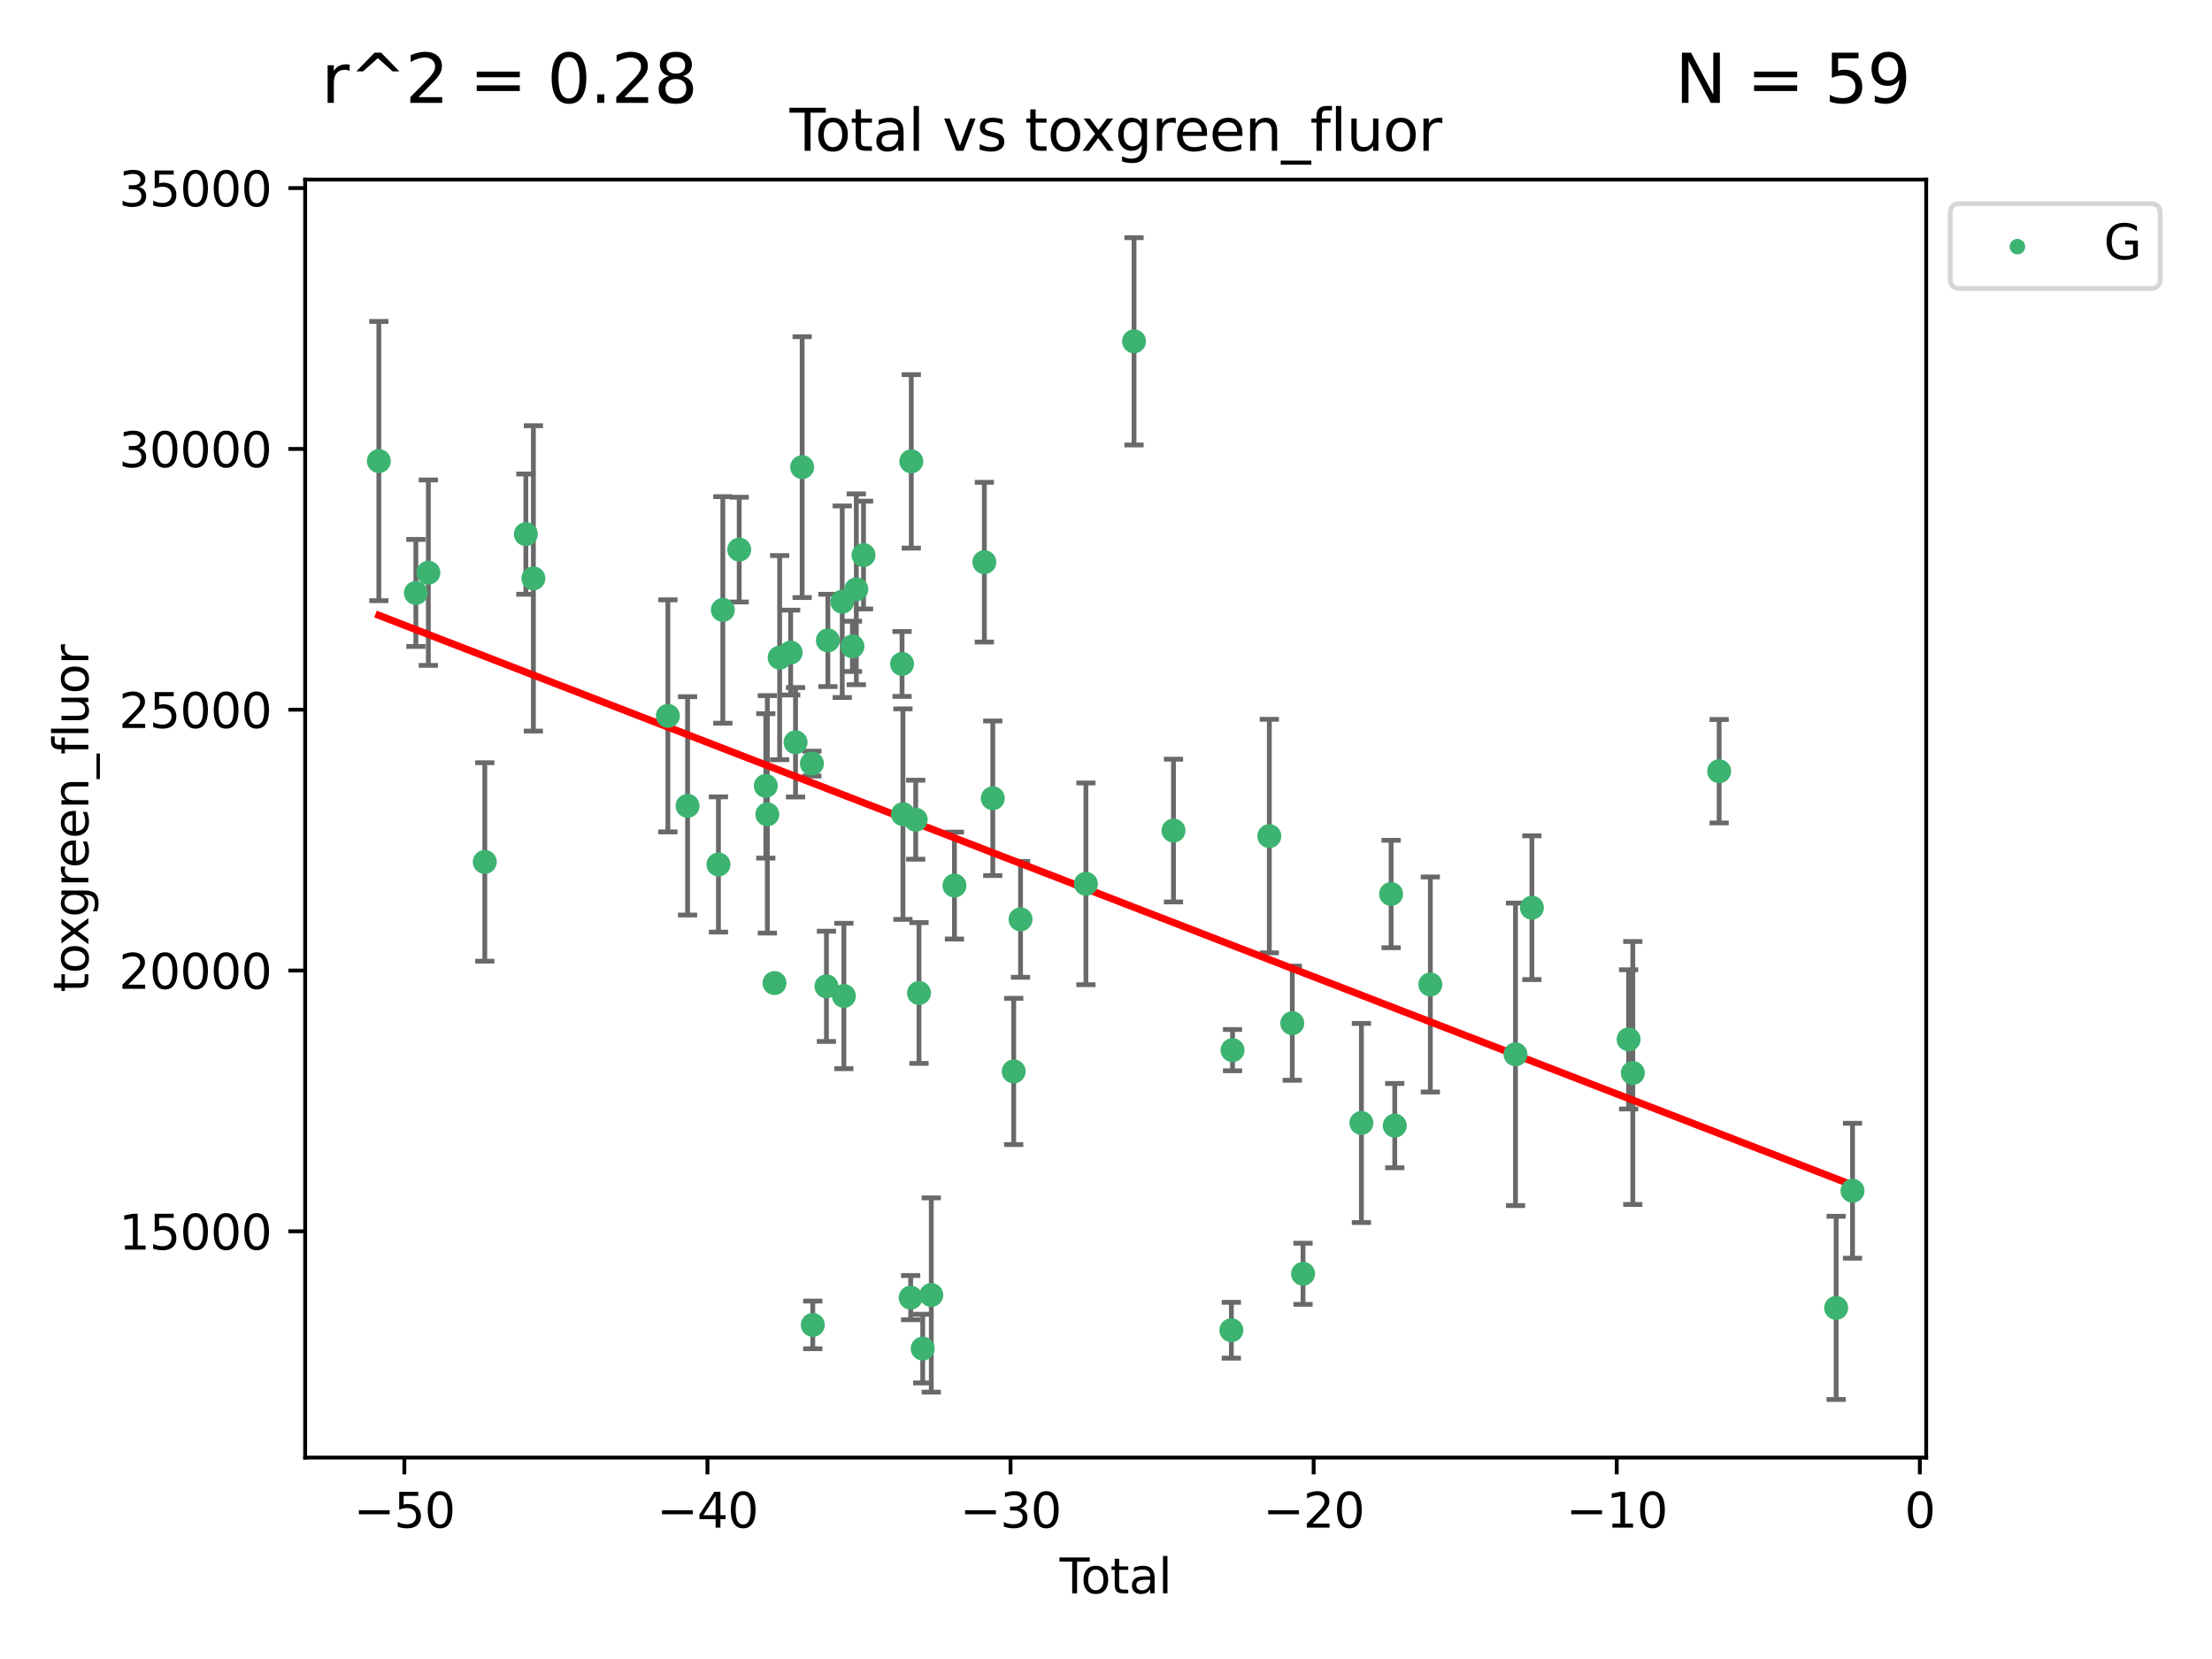 <?xml version="1.0" encoding="utf-8" standalone="no"?>
<!DOCTYPE svg PUBLIC "-//W3C//DTD SVG 1.1//EN"
  "http://www.w3.org/Graphics/SVG/1.1/DTD/svg11.dtd">
<svg xmlns:xlink="http://www.w3.org/1999/xlink" width="460.8pt" height="345.6pt" viewBox="0 0 460.8 345.6" xmlns="http://www.w3.org/2000/svg" version="1.1">
 <defs>
  <style type="text/css">*{stroke-linejoin: round; stroke-linecap: butt}</style>
 </defs>
 <g id="figure_1">
  <g id="patch_1">
   <path d="M 0 345.6 
L 460.8 345.6 
L 460.8 0 
L 0 0 
z
" style="fill: #ffffff"/>
  </g>
  <g id="axes_1">
   <g id="patch_2">
    <path d="M 63.571 303.64 
L 401.26 303.64 
L 401.26 37.411 
L 63.571 37.411 
z
" style="fill: #ffffff"/>
   </g>
   <g id="PathCollection_1">
    <defs>
     <path id="mfde51ca95d" d="M 0 1.118 
C 0.297 1.118 0.581 1 0.791 0.791 
C 1 0.581 1.118 0.297 1.118 0 
C 1.118 -0.297 1 -0.581 0.791 -0.791 
C 0.581 -1 0.297 -1.118 0 -1.118 
C -0.297 -1.118 -0.581 -1 -0.791 -0.791 
C -1 -0.581 -1.118 -0.297 -1.118 0 
C -1.118 0.297 -1 0.581 -0.791 0.791 
C -0.581 1 -0.297 1.118 0 1.118 
z
" style="stroke: #3cb371"/>
    </defs>
    <g clip-path="url(#pb25c1b3944)">
     <use xlink:href="#mfde51ca95d" x="78.921" y="96.048" style="fill: #3cb371; stroke: #3cb371"/>
     <use xlink:href="#mfde51ca95d" x="86.632" y="123.522" style="fill: #3cb371; stroke: #3cb371"/>
     <use xlink:href="#mfde51ca95d" x="89.23" y="119.301" style="fill: #3cb371; stroke: #3cb371"/>
     <use xlink:href="#mfde51ca95d" x="100.991" y="179.559" style="fill: #3cb371; stroke: #3cb371"/>
     <use xlink:href="#mfde51ca95d" x="109.547" y="111.272" style="fill: #3cb371; stroke: #3cb371"/>
     <use xlink:href="#mfde51ca95d" x="111.115" y="120.487" style="fill: #3cb371; stroke: #3cb371"/>
     <use xlink:href="#mfde51ca95d" x="139.13" y="149.128" style="fill: #3cb371; stroke: #3cb371"/>
     <use xlink:href="#mfde51ca95d" x="143.234" y="167.877" style="fill: #3cb371; stroke: #3cb371"/>
     <use xlink:href="#mfde51ca95d" x="149.667" y="180.088" style="fill: #3cb371; stroke: #3cb371"/>
     <use xlink:href="#mfde51ca95d" x="150.581" y="127.058" style="fill: #3cb371; stroke: #3cb371"/>
     <use xlink:href="#mfde51ca95d" x="153.989" y="114.493" style="fill: #3cb371; stroke: #3cb371"/>
     <use xlink:href="#mfde51ca95d" x="159.53" y="163.714" style="fill: #3cb371; stroke: #3cb371"/>
     <use xlink:href="#mfde51ca95d" x="159.85" y="169.645" style="fill: #3cb371; stroke: #3cb371"/>
     <use xlink:href="#mfde51ca95d" x="161.338" y="204.793" style="fill: #3cb371; stroke: #3cb371"/>
     <use xlink:href="#mfde51ca95d" x="162.414" y="136.995" style="fill: #3cb371; stroke: #3cb371"/>
     <use xlink:href="#mfde51ca95d" x="164.708" y="135.94" style="fill: #3cb371; stroke: #3cb371"/>
     <use xlink:href="#mfde51ca95d" x="165.728" y="154.629" style="fill: #3cb371; stroke: #3cb371"/>
     <use xlink:href="#mfde51ca95d" x="167.103" y="97.313" style="fill: #3cb371; stroke: #3cb371"/>
     <use xlink:href="#mfde51ca95d" x="169.136" y="159.069" style="fill: #3cb371; stroke: #3cb371"/>
     <use xlink:href="#mfde51ca95d" x="169.317" y="276.006" style="fill: #3cb371; stroke: #3cb371"/>
     <use xlink:href="#mfde51ca95d" x="172.162" y="205.47" style="fill: #3cb371; stroke: #3cb371"/>
     <use xlink:href="#mfde51ca95d" x="172.464" y="133.412" style="fill: #3cb371; stroke: #3cb371"/>
     <use xlink:href="#mfde51ca95d" x="175.452" y="125.352" style="fill: #3cb371; stroke: #3cb371"/>
     <use xlink:href="#mfde51ca95d" x="175.797" y="207.477" style="fill: #3cb371; stroke: #3cb371"/>
     <use xlink:href="#mfde51ca95d" x="177.576" y="134.649" style="fill: #3cb371; stroke: #3cb371"/>
     <use xlink:href="#mfde51ca95d" x="178.386" y="122.761" style="fill: #3cb371; stroke: #3cb371"/>
     <use xlink:href="#mfde51ca95d" x="179.887" y="115.631" style="fill: #3cb371; stroke: #3cb371"/>
     <use xlink:href="#mfde51ca95d" x="187.915" y="138.312" style="fill: #3cb371; stroke: #3cb371"/>
     <use xlink:href="#mfde51ca95d" x="188.097" y="169.603" style="fill: #3cb371; stroke: #3cb371"/>
     <use xlink:href="#mfde51ca95d" x="189.709" y="270.322" style="fill: #3cb371; stroke: #3cb371"/>
     <use xlink:href="#mfde51ca95d" x="189.838" y="96.115" style="fill: #3cb371; stroke: #3cb371"/>
     <use xlink:href="#mfde51ca95d" x="190.758" y="170.758" style="fill: #3cb371; stroke: #3cb371"/>
     <use xlink:href="#mfde51ca95d" x="191.445" y="206.859" style="fill: #3cb371; stroke: #3cb371"/>
     <use xlink:href="#mfde51ca95d" x="192.218" y="280.94" style="fill: #3cb371; stroke: #3cb371"/>
     <use xlink:href="#mfde51ca95d" x="194.002" y="269.768" style="fill: #3cb371; stroke: #3cb371"/>
     <use xlink:href="#mfde51ca95d" x="198.831" y="184.477" style="fill: #3cb371; stroke: #3cb371"/>
     <use xlink:href="#mfde51ca95d" x="205.058" y="117.11" style="fill: #3cb371; stroke: #3cb371"/>
     <use xlink:href="#mfde51ca95d" x="206.813" y="166.292" style="fill: #3cb371; stroke: #3cb371"/>
     <use xlink:href="#mfde51ca95d" x="211.175" y="223.199" style="fill: #3cb371; stroke: #3cb371"/>
     <use xlink:href="#mfde51ca95d" x="212.596" y="191.519" style="fill: #3cb371; stroke: #3cb371"/>
     <use xlink:href="#mfde51ca95d" x="226.215" y="184.12" style="fill: #3cb371; stroke: #3cb371"/>
     <use xlink:href="#mfde51ca95d" x="236.24" y="71.105" style="fill: #3cb371; stroke: #3cb371"/>
     <use xlink:href="#mfde51ca95d" x="244.459" y="173.02" style="fill: #3cb371; stroke: #3cb371"/>
     <use xlink:href="#mfde51ca95d" x="256.515" y="277.113" style="fill: #3cb371; stroke: #3cb371"/>
     <use xlink:href="#mfde51ca95d" x="256.761" y="218.767" style="fill: #3cb371; stroke: #3cb371"/>
     <use xlink:href="#mfde51ca95d" x="264.423" y="174.174" style="fill: #3cb371; stroke: #3cb371"/>
     <use xlink:href="#mfde51ca95d" x="269.206" y="213.15" style="fill: #3cb371; stroke: #3cb371"/>
     <use xlink:href="#mfde51ca95d" x="271.449" y="265.352" style="fill: #3cb371; stroke: #3cb371"/>
     <use xlink:href="#mfde51ca95d" x="283.606" y="233.936" style="fill: #3cb371; stroke: #3cb371"/>
     <use xlink:href="#mfde51ca95d" x="289.795" y="186.237" style="fill: #3cb371; stroke: #3cb371"/>
     <use xlink:href="#mfde51ca95d" x="290.554" y="234.489" style="fill: #3cb371; stroke: #3cb371"/>
     <use xlink:href="#mfde51ca95d" x="297.964" y="205.085" style="fill: #3cb371; stroke: #3cb371"/>
     <use xlink:href="#mfde51ca95d" x="315.707" y="219.635" style="fill: #3cb371; stroke: #3cb371"/>
     <use xlink:href="#mfde51ca95d" x="319.122" y="189.091" style="fill: #3cb371; stroke: #3cb371"/>
     <use xlink:href="#mfde51ca95d" x="339.271" y="216.519" style="fill: #3cb371; stroke: #3cb371"/>
     <use xlink:href="#mfde51ca95d" x="340.146" y="223.523" style="fill: #3cb371; stroke: #3cb371"/>
     <use xlink:href="#mfde51ca95d" x="358.131" y="160.664" style="fill: #3cb371; stroke: #3cb371"/>
     <use xlink:href="#mfde51ca95d" x="382.503" y="272.458" style="fill: #3cb371; stroke: #3cb371"/>
     <use xlink:href="#mfde51ca95d" x="385.911" y="248.052" style="fill: #3cb371; stroke: #3cb371"/>
    </g>
   </g>
   <g id="matplotlib.axis_1">
    <g id="xtick_1">
     <g id="line2d_1">
      <defs>
       <path id="m36281f06f5" d="M 0 0 
L 0 3.5 
" style="stroke: #000000; stroke-width: 0.8"/>
      </defs>
      <g>
       <use xlink:href="#m36281f06f5" x="84.235" y="303.64" style="stroke: #000000; stroke-width: 0.8"/>
      </g>
     </g>
     <g id="text_1">
      <!-- −50 -->
      <g transform="translate(73.682 318.238)scale(0.1 -0.1)">
       <defs>
        <path id="DejaVuSans-2212" d="M 678 2272 
L 4684 2272 
L 4684 1741 
L 678 1741 
L 678 2272 
z
" transform="scale(0.016)"/>
        <path id="DejaVuSans-35" d="M 691 4666 
L 3169 4666 
L 3169 4134 
L 1269 4134 
L 1269 2991 
Q 1406 3038 1543 3061 
Q 1681 3084 1819 3084 
Q 2600 3084 3056 2656 
Q 3513 2228 3513 1497 
Q 3513 744 3044 326 
Q 2575 -91 1722 -91 
Q 1428 -91 1123 -41 
Q 819 9 494 109 
L 494 744 
Q 775 591 1075 516 
Q 1375 441 1709 441 
Q 2250 441 2565 725 
Q 2881 1009 2881 1497 
Q 2881 1984 2565 2268 
Q 2250 2553 1709 2553 
Q 1456 2553 1204 2497 
Q 953 2441 691 2322 
L 691 4666 
z
" transform="scale(0.016)"/>
        <path id="DejaVuSans-30" d="M 2034 4250 
Q 1547 4250 1301 3770 
Q 1056 3291 1056 2328 
Q 1056 1369 1301 889 
Q 1547 409 2034 409 
Q 2525 409 2770 889 
Q 3016 1369 3016 2328 
Q 3016 3291 2770 3770 
Q 2525 4250 2034 4250 
z
M 2034 4750 
Q 2819 4750 3233 4129 
Q 3647 3509 3647 2328 
Q 3647 1150 3233 529 
Q 2819 -91 2034 -91 
Q 1250 -91 836 529 
Q 422 1150 422 2328 
Q 422 3509 836 4129 
Q 1250 4750 2034 4750 
z
" transform="scale(0.016)"/>
       </defs>
       <use xlink:href="#DejaVuSans-2212"/>
       <use xlink:href="#DejaVuSans-35" x="83.789"/>
       <use xlink:href="#DejaVuSans-30" x="147.412"/>
      </g>
     </g>
    </g>
    <g id="xtick_2">
     <g id="line2d_2">
      <g>
       <use xlink:href="#m36281f06f5" x="147.375" y="303.64" style="stroke: #000000; stroke-width: 0.8"/>
      </g>
     </g>
     <g id="text_2">
      <!-- −40 -->
      <g transform="translate(136.823 318.238)scale(0.1 -0.1)">
       <defs>
        <path id="DejaVuSans-34" d="M 2419 4116 
L 825 1625 
L 2419 1625 
L 2419 4116 
z
M 2253 4666 
L 3047 4666 
L 3047 1625 
L 3713 1625 
L 3713 1100 
L 3047 1100 
L 3047 0 
L 2419 0 
L 2419 1100 
L 313 1100 
L 313 1709 
L 2253 4666 
z
" transform="scale(0.016)"/>
       </defs>
       <use xlink:href="#DejaVuSans-2212"/>
       <use xlink:href="#DejaVuSans-34" x="83.789"/>
       <use xlink:href="#DejaVuSans-30" x="147.412"/>
      </g>
     </g>
    </g>
    <g id="xtick_3">
     <g id="line2d_3">
      <g>
       <use xlink:href="#m36281f06f5" x="210.515" y="303.64" style="stroke: #000000; stroke-width: 0.8"/>
      </g>
     </g>
     <g id="text_3">
      <!-- −30 -->
      <g transform="translate(199.963 318.238)scale(0.1 -0.1)">
       <defs>
        <path id="DejaVuSans-33" d="M 2597 2516 
Q 3050 2419 3304 2112 
Q 3559 1806 3559 1356 
Q 3559 666 3084 287 
Q 2609 -91 1734 -91 
Q 1441 -91 1130 -33 
Q 819 25 488 141 
L 488 750 
Q 750 597 1062 519 
Q 1375 441 1716 441 
Q 2309 441 2620 675 
Q 2931 909 2931 1356 
Q 2931 1769 2642 2001 
Q 2353 2234 1838 2234 
L 1294 2234 
L 1294 2753 
L 1863 2753 
Q 2328 2753 2575 2939 
Q 2822 3125 2822 3475 
Q 2822 3834 2567 4026 
Q 2313 4219 1838 4219 
Q 1578 4219 1281 4162 
Q 984 4106 628 3988 
L 628 4550 
Q 988 4650 1302 4700 
Q 1616 4750 1894 4750 
Q 2613 4750 3031 4423 
Q 3450 4097 3450 3541 
Q 3450 3153 3228 2886 
Q 3006 2619 2597 2516 
z
" transform="scale(0.016)"/>
       </defs>
       <use xlink:href="#DejaVuSans-2212"/>
       <use xlink:href="#DejaVuSans-33" x="83.789"/>
       <use xlink:href="#DejaVuSans-30" x="147.412"/>
      </g>
     </g>
    </g>
    <g id="xtick_4">
     <g id="line2d_4">
      <g>
       <use xlink:href="#m36281f06f5" x="273.656" y="303.64" style="stroke: #000000; stroke-width: 0.8"/>
      </g>
     </g>
     <g id="text_4">
      <!-- −20 -->
      <g transform="translate(263.103 318.238)scale(0.1 -0.1)">
       <defs>
        <path id="DejaVuSans-32" d="M 1228 531 
L 3431 531 
L 3431 0 
L 469 0 
L 469 531 
Q 828 903 1448 1529 
Q 2069 2156 2228 2338 
Q 2531 2678 2651 2914 
Q 2772 3150 2772 3378 
Q 2772 3750 2511 3984 
Q 2250 4219 1831 4219 
Q 1534 4219 1204 4116 
Q 875 4013 500 3803 
L 500 4441 
Q 881 4594 1212 4672 
Q 1544 4750 1819 4750 
Q 2544 4750 2975 4387 
Q 3406 4025 3406 3419 
Q 3406 3131 3298 2873 
Q 3191 2616 2906 2266 
Q 2828 2175 2409 1742 
Q 1991 1309 1228 531 
z
" transform="scale(0.016)"/>
       </defs>
       <use xlink:href="#DejaVuSans-2212"/>
       <use xlink:href="#DejaVuSans-32" x="83.789"/>
       <use xlink:href="#DejaVuSans-30" x="147.412"/>
      </g>
     </g>
    </g>
    <g id="xtick_5">
     <g id="line2d_5">
      <g>
       <use xlink:href="#m36281f06f5" x="336.796" y="303.64" style="stroke: #000000; stroke-width: 0.8"/>
      </g>
     </g>
     <g id="text_5">
      <!-- −10 -->
      <g transform="translate(326.244 318.238)scale(0.1 -0.1)">
       <defs>
        <path id="DejaVuSans-31" d="M 794 531 
L 1825 531 
L 1825 4091 
L 703 3866 
L 703 4441 
L 1819 4666 
L 2450 4666 
L 2450 531 
L 3481 531 
L 3481 0 
L 794 0 
L 794 531 
z
" transform="scale(0.016)"/>
       </defs>
       <use xlink:href="#DejaVuSans-2212"/>
       <use xlink:href="#DejaVuSans-31" x="83.789"/>
       <use xlink:href="#DejaVuSans-30" x="147.412"/>
      </g>
     </g>
    </g>
    <g id="xtick_6">
     <g id="line2d_6">
      <g>
       <use xlink:href="#m36281f06f5" x="399.937" y="303.64" style="stroke: #000000; stroke-width: 0.8"/>
      </g>
     </g>
     <g id="text_6">
      <!-- 0 -->
      <g transform="translate(396.755 318.238)scale(0.1 -0.1)">
       <use xlink:href="#DejaVuSans-30"/>
      </g>
     </g>
    </g>
    <g id="text_7">
     <!-- Total -->
     <g transform="translate(220.739 331.917)scale(0.1 -0.1)">
      <defs>
       <path id="DejaVuSans-54" d="M -19 4666 
L 3928 4666 
L 3928 4134 
L 2272 4134 
L 2272 0 
L 1638 0 
L 1638 4134 
L -19 4134 
L -19 4666 
z
" transform="scale(0.016)"/>
       <path id="DejaVuSans-6f" d="M 1959 3097 
Q 1497 3097 1228 2736 
Q 959 2375 959 1747 
Q 959 1119 1226 758 
Q 1494 397 1959 397 
Q 2419 397 2687 759 
Q 2956 1122 2956 1747 
Q 2956 2369 2687 2733 
Q 2419 3097 1959 3097 
z
M 1959 3584 
Q 2709 3584 3137 3096 
Q 3566 2609 3566 1747 
Q 3566 888 3137 398 
Q 2709 -91 1959 -91 
Q 1206 -91 779 398 
Q 353 888 353 1747 
Q 353 2609 779 3096 
Q 1206 3584 1959 3584 
z
" transform="scale(0.016)"/>
       <path id="DejaVuSans-74" d="M 1172 4494 
L 1172 3500 
L 2356 3500 
L 2356 3053 
L 1172 3053 
L 1172 1153 
Q 1172 725 1289 603 
Q 1406 481 1766 481 
L 2356 481 
L 2356 0 
L 1766 0 
Q 1100 0 847 248 
Q 594 497 594 1153 
L 594 3053 
L 172 3053 
L 172 3500 
L 594 3500 
L 594 4494 
L 1172 4494 
z
" transform="scale(0.016)"/>
       <path id="DejaVuSans-61" d="M 2194 1759 
Q 1497 1759 1228 1600 
Q 959 1441 959 1056 
Q 959 750 1161 570 
Q 1363 391 1709 391 
Q 2188 391 2477 730 
Q 2766 1069 2766 1631 
L 2766 1759 
L 2194 1759 
z
M 3341 1997 
L 3341 0 
L 2766 0 
L 2766 531 
Q 2569 213 2275 61 
Q 1981 -91 1556 -91 
Q 1019 -91 701 211 
Q 384 513 384 1019 
Q 384 1609 779 1909 
Q 1175 2209 1959 2209 
L 2766 2209 
L 2766 2266 
Q 2766 2663 2505 2880 
Q 2244 3097 1772 3097 
Q 1472 3097 1187 3025 
Q 903 2953 641 2809 
L 641 3341 
Q 956 3463 1253 3523 
Q 1550 3584 1831 3584 
Q 2591 3584 2966 3190 
Q 3341 2797 3341 1997 
z
" transform="scale(0.016)"/>
       <path id="DejaVuSans-6c" d="M 603 4863 
L 1178 4863 
L 1178 0 
L 603 0 
L 603 4863 
z
" transform="scale(0.016)"/>
      </defs>
      <use xlink:href="#DejaVuSans-54"/>
      <use xlink:href="#DejaVuSans-6f" x="44.084"/>
      <use xlink:href="#DejaVuSans-74" x="105.266"/>
      <use xlink:href="#DejaVuSans-61" x="144.475"/>
      <use xlink:href="#DejaVuSans-6c" x="205.754"/>
     </g>
    </g>
   </g>
   <g id="matplotlib.axis_2">
    <g id="ytick_1">
     <g id="line2d_7">
      <defs>
       <path id="m120daa05f8" d="M 0 0 
L -3.5 0 
" style="stroke: #000000; stroke-width: 0.8"/>
      </defs>
      <g>
       <use xlink:href="#m120daa05f8" x="63.571" y="256.511" style="stroke: #000000; stroke-width: 0.8"/>
      </g>
     </g>
     <g id="text_8">
      <!-- 15000 -->
      <g transform="translate(24.759 260.31)scale(0.1 -0.1)">
       <use xlink:href="#DejaVuSans-31"/>
       <use xlink:href="#DejaVuSans-35" x="63.623"/>
       <use xlink:href="#DejaVuSans-30" x="127.246"/>
       <use xlink:href="#DejaVuSans-30" x="190.869"/>
       <use xlink:href="#DejaVuSans-30" x="254.492"/>
      </g>
     </g>
    </g>
    <g id="ytick_2">
     <g id="line2d_8">
      <g>
       <use xlink:href="#m120daa05f8" x="63.571" y="202.179" style="stroke: #000000; stroke-width: 0.8"/>
      </g>
     </g>
     <g id="text_9">
      <!-- 20000 -->
      <g transform="translate(24.759 205.978)scale(0.1 -0.1)">
       <use xlink:href="#DejaVuSans-32"/>
       <use xlink:href="#DejaVuSans-30" x="63.623"/>
       <use xlink:href="#DejaVuSans-30" x="127.246"/>
       <use xlink:href="#DejaVuSans-30" x="190.869"/>
       <use xlink:href="#DejaVuSans-30" x="254.492"/>
      </g>
     </g>
    </g>
    <g id="ytick_3">
     <g id="line2d_9">
      <g>
       <use xlink:href="#m120daa05f8" x="63.571" y="147.847" style="stroke: #000000; stroke-width: 0.8"/>
      </g>
     </g>
     <g id="text_10">
      <!-- 25000 -->
      <g transform="translate(24.759 151.646)scale(0.1 -0.1)">
       <use xlink:href="#DejaVuSans-32"/>
       <use xlink:href="#DejaVuSans-35" x="63.623"/>
       <use xlink:href="#DejaVuSans-30" x="127.246"/>
       <use xlink:href="#DejaVuSans-30" x="190.869"/>
       <use xlink:href="#DejaVuSans-30" x="254.492"/>
      </g>
     </g>
    </g>
    <g id="ytick_4">
     <g id="line2d_10">
      <g>
       <use xlink:href="#m120daa05f8" x="63.571" y="93.515" style="stroke: #000000; stroke-width: 0.8"/>
      </g>
     </g>
     <g id="text_11">
      <!-- 30000 -->
      <g transform="translate(24.759 97.315)scale(0.1 -0.1)">
       <use xlink:href="#DejaVuSans-33"/>
       <use xlink:href="#DejaVuSans-30" x="63.623"/>
       <use xlink:href="#DejaVuSans-30" x="127.246"/>
       <use xlink:href="#DejaVuSans-30" x="190.869"/>
       <use xlink:href="#DejaVuSans-30" x="254.492"/>
      </g>
     </g>
    </g>
    <g id="ytick_5">
     <g id="line2d_11">
      <g>
       <use xlink:href="#m120daa05f8" x="63.571" y="39.183" style="stroke: #000000; stroke-width: 0.8"/>
      </g>
     </g>
     <g id="text_12">
      <!-- 35000 -->
      <g transform="translate(24.759 42.983)scale(0.1 -0.1)">
       <use xlink:href="#DejaVuSans-33"/>
       <use xlink:href="#DejaVuSans-35" x="63.623"/>
       <use xlink:href="#DejaVuSans-30" x="127.246"/>
       <use xlink:href="#DejaVuSans-30" x="190.869"/>
       <use xlink:href="#DejaVuSans-30" x="254.492"/>
      </g>
     </g>
    </g>
    <g id="text_13">
     <!-- toxgreen_fluor -->
     <g transform="translate(18.401 206.72)rotate(-90)scale(0.1 -0.1)">
      <defs>
       <path id="DejaVuSans-78" d="M 3513 3500 
L 2247 1797 
L 3578 0 
L 2900 0 
L 1881 1375 
L 863 0 
L 184 0 
L 1544 1831 
L 300 3500 
L 978 3500 
L 1906 2253 
L 2834 3500 
L 3513 3500 
z
" transform="scale(0.016)"/>
       <path id="DejaVuSans-67" d="M 2906 1791 
Q 2906 2416 2648 2759 
Q 2391 3103 1925 3103 
Q 1463 3103 1205 2759 
Q 947 2416 947 1791 
Q 947 1169 1205 825 
Q 1463 481 1925 481 
Q 2391 481 2648 825 
Q 2906 1169 2906 1791 
z
M 3481 434 
Q 3481 -459 3084 -895 
Q 2688 -1331 1869 -1331 
Q 1566 -1331 1297 -1286 
Q 1028 -1241 775 -1147 
L 775 -588 
Q 1028 -725 1275 -790 
Q 1522 -856 1778 -856 
Q 2344 -856 2625 -561 
Q 2906 -266 2906 331 
L 2906 616 
Q 2728 306 2450 153 
Q 2172 0 1784 0 
Q 1141 0 747 490 
Q 353 981 353 1791 
Q 353 2603 747 3093 
Q 1141 3584 1784 3584 
Q 2172 3584 2450 3431 
Q 2728 3278 2906 2969 
L 2906 3500 
L 3481 3500 
L 3481 434 
z
" transform="scale(0.016)"/>
       <path id="DejaVuSans-72" d="M 2631 2963 
Q 2534 3019 2420 3045 
Q 2306 3072 2169 3072 
Q 1681 3072 1420 2755 
Q 1159 2438 1159 1844 
L 1159 0 
L 581 0 
L 581 3500 
L 1159 3500 
L 1159 2956 
Q 1341 3275 1631 3429 
Q 1922 3584 2338 3584 
Q 2397 3584 2469 3576 
Q 2541 3569 2628 3553 
L 2631 2963 
z
" transform="scale(0.016)"/>
       <path id="DejaVuSans-65" d="M 3597 1894 
L 3597 1613 
L 953 1613 
Q 991 1019 1311 708 
Q 1631 397 2203 397 
Q 2534 397 2845 478 
Q 3156 559 3463 722 
L 3463 178 
Q 3153 47 2828 -22 
Q 2503 -91 2169 -91 
Q 1331 -91 842 396 
Q 353 884 353 1716 
Q 353 2575 817 3079 
Q 1281 3584 2069 3584 
Q 2775 3584 3186 3129 
Q 3597 2675 3597 1894 
z
M 3022 2063 
Q 3016 2534 2758 2815 
Q 2500 3097 2075 3097 
Q 1594 3097 1305 2825 
Q 1016 2553 972 2059 
L 3022 2063 
z
" transform="scale(0.016)"/>
       <path id="DejaVuSans-6e" d="M 3513 2113 
L 3513 0 
L 2938 0 
L 2938 2094 
Q 2938 2591 2744 2837 
Q 2550 3084 2163 3084 
Q 1697 3084 1428 2787 
Q 1159 2491 1159 1978 
L 1159 0 
L 581 0 
L 581 3500 
L 1159 3500 
L 1159 2956 
Q 1366 3272 1645 3428 
Q 1925 3584 2291 3584 
Q 2894 3584 3203 3211 
Q 3513 2838 3513 2113 
z
" transform="scale(0.016)"/>
       <path id="DejaVuSans-5f" d="M 3263 -1063 
L 3263 -1509 
L -63 -1509 
L -63 -1063 
L 3263 -1063 
z
" transform="scale(0.016)"/>
       <path id="DejaVuSans-66" d="M 2375 4863 
L 2375 4384 
L 1825 4384 
Q 1516 4384 1395 4259 
Q 1275 4134 1275 3809 
L 1275 3500 
L 2222 3500 
L 2222 3053 
L 1275 3053 
L 1275 0 
L 697 0 
L 697 3053 
L 147 3053 
L 147 3500 
L 697 3500 
L 697 3744 
Q 697 4328 969 4595 
Q 1241 4863 1831 4863 
L 2375 4863 
z
" transform="scale(0.016)"/>
       <path id="DejaVuSans-75" d="M 544 1381 
L 544 3500 
L 1119 3500 
L 1119 1403 
Q 1119 906 1312 657 
Q 1506 409 1894 409 
Q 2359 409 2629 706 
Q 2900 1003 2900 1516 
L 2900 3500 
L 3475 3500 
L 3475 0 
L 2900 0 
L 2900 538 
Q 2691 219 2414 64 
Q 2138 -91 1772 -91 
Q 1169 -91 856 284 
Q 544 659 544 1381 
z
M 1991 3584 
L 1991 3584 
z
" transform="scale(0.016)"/>
      </defs>
      <use xlink:href="#DejaVuSans-74"/>
      <use xlink:href="#DejaVuSans-6f" x="39.209"/>
      <use xlink:href="#DejaVuSans-78" x="97.266"/>
      <use xlink:href="#DejaVuSans-67" x="156.445"/>
      <use xlink:href="#DejaVuSans-72" x="219.922"/>
      <use xlink:href="#DejaVuSans-65" x="258.785"/>
      <use xlink:href="#DejaVuSans-65" x="320.309"/>
      <use xlink:href="#DejaVuSans-6e" x="381.832"/>
      <use xlink:href="#DejaVuSans-5f" x="445.211"/>
      <use xlink:href="#DejaVuSans-66" x="495.211"/>
      <use xlink:href="#DejaVuSans-6c" x="530.416"/>
      <use xlink:href="#DejaVuSans-75" x="558.199"/>
      <use xlink:href="#DejaVuSans-6f" x="621.578"/>
      <use xlink:href="#DejaVuSans-72" x="682.76"/>
     </g>
    </g>
   </g>
   <g id="LineCollection_1">
    <path d="M 78.921 125.138 
L 78.921 66.959 
" clip-path="url(#pb25c1b3944)" style="fill: none; stroke: #696969"/>
    <path d="M 86.632 134.672 
L 86.632 112.372 
" clip-path="url(#pb25c1b3944)" style="fill: none; stroke: #696969"/>
    <path d="M 89.23 138.619 
L 89.23 99.984 
" clip-path="url(#pb25c1b3944)" style="fill: none; stroke: #696969"/>
    <path d="M 100.991 200.223 
L 100.991 158.894 
" clip-path="url(#pb25c1b3944)" style="fill: none; stroke: #696969"/>
    <path d="M 109.547 123.797 
L 109.547 98.746 
" clip-path="url(#pb25c1b3944)" style="fill: none; stroke: #696969"/>
    <path d="M 111.115 152.293 
L 111.115 88.682 
" clip-path="url(#pb25c1b3944)" style="fill: none; stroke: #696969"/>
    <path d="M 139.13 173.298 
L 139.13 124.958 
" clip-path="url(#pb25c1b3944)" style="fill: none; stroke: #696969"/>
    <path d="M 143.234 190.618 
L 143.234 145.135 
" clip-path="url(#pb25c1b3944)" style="fill: none; stroke: #696969"/>
    <path d="M 149.667 194.167 
L 149.667 166.008 
" clip-path="url(#pb25c1b3944)" style="fill: none; stroke: #696969"/>
    <path d="M 150.581 150.66 
L 150.581 103.457 
" clip-path="url(#pb25c1b3944)" style="fill: none; stroke: #696969"/>
    <path d="M 153.989 125.404 
L 153.989 103.582 
" clip-path="url(#pb25c1b3944)" style="fill: none; stroke: #696969"/>
    <path d="M 159.53 178.757 
L 159.53 148.671 
" clip-path="url(#pb25c1b3944)" style="fill: none; stroke: #696969"/>
    <path d="M 159.85 194.38 
L 159.85 144.911 
" clip-path="url(#pb25c1b3944)" style="fill: none; stroke: #696969"/>
    <path d="M 161.338 205.606 
L 161.338 203.979 
" clip-path="url(#pb25c1b3944)" style="fill: none; stroke: #696969"/>
    <path d="M 162.414 158.256 
L 162.414 115.734 
" clip-path="url(#pb25c1b3944)" style="fill: none; stroke: #696969"/>
    <path d="M 164.708 144.778 
L 164.708 127.103 
" clip-path="url(#pb25c1b3944)" style="fill: none; stroke: #696969"/>
    <path d="M 165.728 166.028 
L 165.728 143.229 
" clip-path="url(#pb25c1b3944)" style="fill: none; stroke: #696969"/>
    <path d="M 167.103 124.482 
L 167.103 70.143 
" clip-path="url(#pb25c1b3944)" style="fill: none; stroke: #696969"/>
    <path d="M 169.136 161.651 
L 169.136 156.486 
" clip-path="url(#pb25c1b3944)" style="fill: none; stroke: #696969"/>
    <path d="M 169.317 280.975 
L 169.317 271.036 
" clip-path="url(#pb25c1b3944)" style="fill: none; stroke: #696969"/>
    <path d="M 172.162 216.95 
L 172.162 193.99 
" clip-path="url(#pb25c1b3944)" style="fill: none; stroke: #696969"/>
    <path d="M 172.464 143.03 
L 172.464 123.793 
" clip-path="url(#pb25c1b3944)" style="fill: none; stroke: #696969"/>
    <path d="M 175.452 145.303 
L 175.452 105.402 
" clip-path="url(#pb25c1b3944)" style="fill: none; stroke: #696969"/>
    <path d="M 175.797 222.62 
L 175.797 192.334 
" clip-path="url(#pb25c1b3944)" style="fill: none; stroke: #696969"/>
    <path d="M 177.576 139.883 
L 177.576 129.415 
" clip-path="url(#pb25c1b3944)" style="fill: none; stroke: #696969"/>
    <path d="M 178.386 142.632 
L 178.386 102.889 
" clip-path="url(#pb25c1b3944)" style="fill: none; stroke: #696969"/>
    <path d="M 179.887 126.854 
L 179.887 104.409 
" clip-path="url(#pb25c1b3944)" style="fill: none; stroke: #696969"/>
    <path d="M 187.915 145.078 
L 187.915 131.546 
" clip-path="url(#pb25c1b3944)" style="fill: none; stroke: #696969"/>
    <path d="M 188.097 191.531 
L 188.097 147.675 
" clip-path="url(#pb25c1b3944)" style="fill: none; stroke: #696969"/>
    <path d="M 189.709 274.927 
L 189.709 265.717 
" clip-path="url(#pb25c1b3944)" style="fill: none; stroke: #696969"/>
    <path d="M 189.838 114.186 
L 189.838 78.044 
" clip-path="url(#pb25c1b3944)" style="fill: none; stroke: #696969"/>
    <path d="M 190.758 178.993 
L 190.758 162.524 
" clip-path="url(#pb25c1b3944)" style="fill: none; stroke: #696969"/>
    <path d="M 191.445 221.522 
L 191.445 192.196 
" clip-path="url(#pb25c1b3944)" style="fill: none; stroke: #696969"/>
    <path d="M 192.218 288.093 
L 192.218 273.786 
" clip-path="url(#pb25c1b3944)" style="fill: none; stroke: #696969"/>
    <path d="M 194.002 290 
L 194.002 249.536 
" clip-path="url(#pb25c1b3944)" style="fill: none; stroke: #696969"/>
    <path d="M 198.831 195.612 
L 198.831 173.341 
" clip-path="url(#pb25c1b3944)" style="fill: none; stroke: #696969"/>
    <path d="M 205.058 133.746 
L 205.058 100.474 
" clip-path="url(#pb25c1b3944)" style="fill: none; stroke: #696969"/>
    <path d="M 206.813 182.398 
L 206.813 150.186 
" clip-path="url(#pb25c1b3944)" style="fill: none; stroke: #696969"/>
    <path d="M 211.175 238.428 
L 211.175 207.97 
" clip-path="url(#pb25c1b3944)" style="fill: none; stroke: #696969"/>
    <path d="M 212.596 203.589 
L 212.596 179.449 
" clip-path="url(#pb25c1b3944)" style="fill: none; stroke: #696969"/>
    <path d="M 226.215 205.132 
L 226.215 163.108 
" clip-path="url(#pb25c1b3944)" style="fill: none; stroke: #696969"/>
    <path d="M 236.24 92.698 
L 236.24 49.513 
" clip-path="url(#pb25c1b3944)" style="fill: none; stroke: #696969"/>
    <path d="M 244.459 187.886 
L 244.459 158.154 
" clip-path="url(#pb25c1b3944)" style="fill: none; stroke: #696969"/>
    <path d="M 256.515 282.93 
L 256.515 271.296 
" clip-path="url(#pb25c1b3944)" style="fill: none; stroke: #696969"/>
    <path d="M 256.761 223.062 
L 256.761 214.471 
" clip-path="url(#pb25c1b3944)" style="fill: none; stroke: #696969"/>
    <path d="M 264.423 198.498 
L 264.423 149.85 
" clip-path="url(#pb25c1b3944)" style="fill: none; stroke: #696969"/>
    <path d="M 269.206 225.044 
L 269.206 201.256 
" clip-path="url(#pb25c1b3944)" style="fill: none; stroke: #696969"/>
    <path d="M 271.449 271.717 
L 271.449 258.986 
" clip-path="url(#pb25c1b3944)" style="fill: none; stroke: #696969"/>
    <path d="M 283.606 254.674 
L 283.606 213.198 
" clip-path="url(#pb25c1b3944)" style="fill: none; stroke: #696969"/>
    <path d="M 289.795 197.422 
L 289.795 175.052 
" clip-path="url(#pb25c1b3944)" style="fill: none; stroke: #696969"/>
    <path d="M 290.554 243.27 
L 290.554 225.708 
" clip-path="url(#pb25c1b3944)" style="fill: none; stroke: #696969"/>
    <path d="M 297.964 227.486 
L 297.964 182.685 
" clip-path="url(#pb25c1b3944)" style="fill: none; stroke: #696969"/>
    <path d="M 315.707 251.141 
L 315.707 188.129 
" clip-path="url(#pb25c1b3944)" style="fill: none; stroke: #696969"/>
    <path d="M 319.122 204.068 
L 319.122 174.113 
" clip-path="url(#pb25c1b3944)" style="fill: none; stroke: #696969"/>
    <path d="M 339.271 231.02 
L 339.271 202.018 
" clip-path="url(#pb25c1b3944)" style="fill: none; stroke: #696969"/>
    <path d="M 340.146 250.909 
L 340.146 196.137 
" clip-path="url(#pb25c1b3944)" style="fill: none; stroke: #696969"/>
    <path d="M 358.131 171.44 
L 358.131 149.889 
" clip-path="url(#pb25c1b3944)" style="fill: none; stroke: #696969"/>
    <path d="M 382.503 291.539 
L 382.503 253.376 
" clip-path="url(#pb25c1b3944)" style="fill: none; stroke: #696969"/>
    <path d="M 385.911 262.109 
L 385.911 233.994 
" clip-path="url(#pb25c1b3944)" style="fill: none; stroke: #696969"/>
   </g>
   <g id="line2d_12">
    <defs>
     <path id="m535972825e" d="M 2 0 
L -2 -0 
" style="stroke: #696969"/>
    </defs>
    <g clip-path="url(#pb25c1b3944)">
     <use xlink:href="#m535972825e" x="78.921" y="125.138" style="fill: #696969; stroke: #696969"/>
     <use xlink:href="#m535972825e" x="86.632" y="134.672" style="fill: #696969; stroke: #696969"/>
     <use xlink:href="#m535972825e" x="89.23" y="138.619" style="fill: #696969; stroke: #696969"/>
     <use xlink:href="#m535972825e" x="100.991" y="200.223" style="fill: #696969; stroke: #696969"/>
     <use xlink:href="#m535972825e" x="109.547" y="123.797" style="fill: #696969; stroke: #696969"/>
     <use xlink:href="#m535972825e" x="111.115" y="152.293" style="fill: #696969; stroke: #696969"/>
     <use xlink:href="#m535972825e" x="139.13" y="173.298" style="fill: #696969; stroke: #696969"/>
     <use xlink:href="#m535972825e" x="143.234" y="190.618" style="fill: #696969; stroke: #696969"/>
     <use xlink:href="#m535972825e" x="149.667" y="194.167" style="fill: #696969; stroke: #696969"/>
     <use xlink:href="#m535972825e" x="150.581" y="150.66" style="fill: #696969; stroke: #696969"/>
     <use xlink:href="#m535972825e" x="153.989" y="125.404" style="fill: #696969; stroke: #696969"/>
     <use xlink:href="#m535972825e" x="159.53" y="178.757" style="fill: #696969; stroke: #696969"/>
     <use xlink:href="#m535972825e" x="159.85" y="194.38" style="fill: #696969; stroke: #696969"/>
     <use xlink:href="#m535972825e" x="161.338" y="205.606" style="fill: #696969; stroke: #696969"/>
     <use xlink:href="#m535972825e" x="162.414" y="158.256" style="fill: #696969; stroke: #696969"/>
     <use xlink:href="#m535972825e" x="164.708" y="144.778" style="fill: #696969; stroke: #696969"/>
     <use xlink:href="#m535972825e" x="165.728" y="166.028" style="fill: #696969; stroke: #696969"/>
     <use xlink:href="#m535972825e" x="167.103" y="124.482" style="fill: #696969; stroke: #696969"/>
     <use xlink:href="#m535972825e" x="169.136" y="161.651" style="fill: #696969; stroke: #696969"/>
     <use xlink:href="#m535972825e" x="169.317" y="280.975" style="fill: #696969; stroke: #696969"/>
     <use xlink:href="#m535972825e" x="172.162" y="216.95" style="fill: #696969; stroke: #696969"/>
     <use xlink:href="#m535972825e" x="172.464" y="143.03" style="fill: #696969; stroke: #696969"/>
     <use xlink:href="#m535972825e" x="175.452" y="145.303" style="fill: #696969; stroke: #696969"/>
     <use xlink:href="#m535972825e" x="175.797" y="222.62" style="fill: #696969; stroke: #696969"/>
     <use xlink:href="#m535972825e" x="177.576" y="139.883" style="fill: #696969; stroke: #696969"/>
     <use xlink:href="#m535972825e" x="178.386" y="142.632" style="fill: #696969; stroke: #696969"/>
     <use xlink:href="#m535972825e" x="179.887" y="126.854" style="fill: #696969; stroke: #696969"/>
     <use xlink:href="#m535972825e" x="187.915" y="145.078" style="fill: #696969; stroke: #696969"/>
     <use xlink:href="#m535972825e" x="188.097" y="191.531" style="fill: #696969; stroke: #696969"/>
     <use xlink:href="#m535972825e" x="189.709" y="274.927" style="fill: #696969; stroke: #696969"/>
     <use xlink:href="#m535972825e" x="189.838" y="114.186" style="fill: #696969; stroke: #696969"/>
     <use xlink:href="#m535972825e" x="190.758" y="178.993" style="fill: #696969; stroke: #696969"/>
     <use xlink:href="#m535972825e" x="191.445" y="221.522" style="fill: #696969; stroke: #696969"/>
     <use xlink:href="#m535972825e" x="192.218" y="288.093" style="fill: #696969; stroke: #696969"/>
     <use xlink:href="#m535972825e" x="194.002" y="290" style="fill: #696969; stroke: #696969"/>
     <use xlink:href="#m535972825e" x="198.831" y="195.612" style="fill: #696969; stroke: #696969"/>
     <use xlink:href="#m535972825e" x="205.058" y="133.746" style="fill: #696969; stroke: #696969"/>
     <use xlink:href="#m535972825e" x="206.813" y="182.398" style="fill: #696969; stroke: #696969"/>
     <use xlink:href="#m535972825e" x="211.175" y="238.428" style="fill: #696969; stroke: #696969"/>
     <use xlink:href="#m535972825e" x="212.596" y="203.589" style="fill: #696969; stroke: #696969"/>
     <use xlink:href="#m535972825e" x="226.215" y="205.132" style="fill: #696969; stroke: #696969"/>
     <use xlink:href="#m535972825e" x="236.24" y="92.698" style="fill: #696969; stroke: #696969"/>
     <use xlink:href="#m535972825e" x="244.459" y="187.886" style="fill: #696969; stroke: #696969"/>
     <use xlink:href="#m535972825e" x="256.515" y="282.93" style="fill: #696969; stroke: #696969"/>
     <use xlink:href="#m535972825e" x="256.761" y="223.062" style="fill: #696969; stroke: #696969"/>
     <use xlink:href="#m535972825e" x="264.423" y="198.498" style="fill: #696969; stroke: #696969"/>
     <use xlink:href="#m535972825e" x="269.206" y="225.044" style="fill: #696969; stroke: #696969"/>
     <use xlink:href="#m535972825e" x="271.449" y="271.717" style="fill: #696969; stroke: #696969"/>
     <use xlink:href="#m535972825e" x="283.606" y="254.674" style="fill: #696969; stroke: #696969"/>
     <use xlink:href="#m535972825e" x="289.795" y="197.422" style="fill: #696969; stroke: #696969"/>
     <use xlink:href="#m535972825e" x="290.554" y="243.27" style="fill: #696969; stroke: #696969"/>
     <use xlink:href="#m535972825e" x="297.964" y="227.486" style="fill: #696969; stroke: #696969"/>
     <use xlink:href="#m535972825e" x="315.707" y="251.141" style="fill: #696969; stroke: #696969"/>
     <use xlink:href="#m535972825e" x="319.122" y="204.068" style="fill: #696969; stroke: #696969"/>
     <use xlink:href="#m535972825e" x="339.271" y="231.02" style="fill: #696969; stroke: #696969"/>
     <use xlink:href="#m535972825e" x="340.146" y="250.909" style="fill: #696969; stroke: #696969"/>
     <use xlink:href="#m535972825e" x="358.131" y="171.44" style="fill: #696969; stroke: #696969"/>
     <use xlink:href="#m535972825e" x="382.503" y="291.539" style="fill: #696969; stroke: #696969"/>
     <use xlink:href="#m535972825e" x="385.911" y="262.109" style="fill: #696969; stroke: #696969"/>
    </g>
   </g>
   <g id="line2d_13">
    <g clip-path="url(#pb25c1b3944)">
     <use xlink:href="#m535972825e" x="78.921" y="66.959" style="fill: #696969; stroke: #696969"/>
     <use xlink:href="#m535972825e" x="86.632" y="112.372" style="fill: #696969; stroke: #696969"/>
     <use xlink:href="#m535972825e" x="89.23" y="99.984" style="fill: #696969; stroke: #696969"/>
     <use xlink:href="#m535972825e" x="100.991" y="158.894" style="fill: #696969; stroke: #696969"/>
     <use xlink:href="#m535972825e" x="109.547" y="98.746" style="fill: #696969; stroke: #696969"/>
     <use xlink:href="#m535972825e" x="111.115" y="88.682" style="fill: #696969; stroke: #696969"/>
     <use xlink:href="#m535972825e" x="139.13" y="124.958" style="fill: #696969; stroke: #696969"/>
     <use xlink:href="#m535972825e" x="143.234" y="145.135" style="fill: #696969; stroke: #696969"/>
     <use xlink:href="#m535972825e" x="149.667" y="166.008" style="fill: #696969; stroke: #696969"/>
     <use xlink:href="#m535972825e" x="150.581" y="103.457" style="fill: #696969; stroke: #696969"/>
     <use xlink:href="#m535972825e" x="153.989" y="103.582" style="fill: #696969; stroke: #696969"/>
     <use xlink:href="#m535972825e" x="159.53" y="148.671" style="fill: #696969; stroke: #696969"/>
     <use xlink:href="#m535972825e" x="159.85" y="144.911" style="fill: #696969; stroke: #696969"/>
     <use xlink:href="#m535972825e" x="161.338" y="203.979" style="fill: #696969; stroke: #696969"/>
     <use xlink:href="#m535972825e" x="162.414" y="115.734" style="fill: #696969; stroke: #696969"/>
     <use xlink:href="#m535972825e" x="164.708" y="127.103" style="fill: #696969; stroke: #696969"/>
     <use xlink:href="#m535972825e" x="165.728" y="143.229" style="fill: #696969; stroke: #696969"/>
     <use xlink:href="#m535972825e" x="167.103" y="70.143" style="fill: #696969; stroke: #696969"/>
     <use xlink:href="#m535972825e" x="169.136" y="156.486" style="fill: #696969; stroke: #696969"/>
     <use xlink:href="#m535972825e" x="169.317" y="271.036" style="fill: #696969; stroke: #696969"/>
     <use xlink:href="#m535972825e" x="172.162" y="193.99" style="fill: #696969; stroke: #696969"/>
     <use xlink:href="#m535972825e" x="172.464" y="123.793" style="fill: #696969; stroke: #696969"/>
     <use xlink:href="#m535972825e" x="175.452" y="105.402" style="fill: #696969; stroke: #696969"/>
     <use xlink:href="#m535972825e" x="175.797" y="192.334" style="fill: #696969; stroke: #696969"/>
     <use xlink:href="#m535972825e" x="177.576" y="129.415" style="fill: #696969; stroke: #696969"/>
     <use xlink:href="#m535972825e" x="178.386" y="102.889" style="fill: #696969; stroke: #696969"/>
     <use xlink:href="#m535972825e" x="179.887" y="104.409" style="fill: #696969; stroke: #696969"/>
     <use xlink:href="#m535972825e" x="187.915" y="131.546" style="fill: #696969; stroke: #696969"/>
     <use xlink:href="#m535972825e" x="188.097" y="147.675" style="fill: #696969; stroke: #696969"/>
     <use xlink:href="#m535972825e" x="189.709" y="265.717" style="fill: #696969; stroke: #696969"/>
     <use xlink:href="#m535972825e" x="189.838" y="78.044" style="fill: #696969; stroke: #696969"/>
     <use xlink:href="#m535972825e" x="190.758" y="162.524" style="fill: #696969; stroke: #696969"/>
     <use xlink:href="#m535972825e" x="191.445" y="192.196" style="fill: #696969; stroke: #696969"/>
     <use xlink:href="#m535972825e" x="192.218" y="273.786" style="fill: #696969; stroke: #696969"/>
     <use xlink:href="#m535972825e" x="194.002" y="249.536" style="fill: #696969; stroke: #696969"/>
     <use xlink:href="#m535972825e" x="198.831" y="173.341" style="fill: #696969; stroke: #696969"/>
     <use xlink:href="#m535972825e" x="205.058" y="100.474" style="fill: #696969; stroke: #696969"/>
     <use xlink:href="#m535972825e" x="206.813" y="150.186" style="fill: #696969; stroke: #696969"/>
     <use xlink:href="#m535972825e" x="211.175" y="207.97" style="fill: #696969; stroke: #696969"/>
     <use xlink:href="#m535972825e" x="212.596" y="179.449" style="fill: #696969; stroke: #696969"/>
     <use xlink:href="#m535972825e" x="226.215" y="163.108" style="fill: #696969; stroke: #696969"/>
     <use xlink:href="#m535972825e" x="236.24" y="49.513" style="fill: #696969; stroke: #696969"/>
     <use xlink:href="#m535972825e" x="244.459" y="158.154" style="fill: #696969; stroke: #696969"/>
     <use xlink:href="#m535972825e" x="256.515" y="271.296" style="fill: #696969; stroke: #696969"/>
     <use xlink:href="#m535972825e" x="256.761" y="214.471" style="fill: #696969; stroke: #696969"/>
     <use xlink:href="#m535972825e" x="264.423" y="149.85" style="fill: #696969; stroke: #696969"/>
     <use xlink:href="#m535972825e" x="269.206" y="201.256" style="fill: #696969; stroke: #696969"/>
     <use xlink:href="#m535972825e" x="271.449" y="258.986" style="fill: #696969; stroke: #696969"/>
     <use xlink:href="#m535972825e" x="283.606" y="213.198" style="fill: #696969; stroke: #696969"/>
     <use xlink:href="#m535972825e" x="289.795" y="175.052" style="fill: #696969; stroke: #696969"/>
     <use xlink:href="#m535972825e" x="290.554" y="225.708" style="fill: #696969; stroke: #696969"/>
     <use xlink:href="#m535972825e" x="297.964" y="182.685" style="fill: #696969; stroke: #696969"/>
     <use xlink:href="#m535972825e" x="315.707" y="188.129" style="fill: #696969; stroke: #696969"/>
     <use xlink:href="#m535972825e" x="319.122" y="174.113" style="fill: #696969; stroke: #696969"/>
     <use xlink:href="#m535972825e" x="339.271" y="202.018" style="fill: #696969; stroke: #696969"/>
     <use xlink:href="#m535972825e" x="340.146" y="196.137" style="fill: #696969; stroke: #696969"/>
     <use xlink:href="#m535972825e" x="358.131" y="149.889" style="fill: #696969; stroke: #696969"/>
     <use xlink:href="#m535972825e" x="382.503" y="253.376" style="fill: #696969; stroke: #696969"/>
     <use xlink:href="#m535972825e" x="385.911" y="233.994" style="fill: #696969; stroke: #696969"/>
    </g>
   </g>
   <g id="line2d_14">
    <path d="M 78.921 128.186 
L 86.632 131.167 
L 89.23 132.171 
L 100.991 136.718 
L 109.547 140.026 
L 111.115 140.632 
L 139.13 151.463 
L 143.234 153.05 
L 149.667 155.537 
L 150.581 155.891 
L 153.989 157.208 
L 159.53 159.351 
L 159.85 159.474 
L 161.338 160.049 
L 162.414 160.466 
L 164.708 161.353 
L 165.728 161.747 
L 167.103 162.278 
L 169.136 163.064 
L 169.317 163.134 
L 172.162 164.234 
L 172.464 164.351 
L 175.452 165.506 
L 175.797 165.64 
L 177.576 166.328 
L 178.386 166.64 
L 179.887 167.221 
L 187.915 170.325 
L 188.097 170.395 
L 189.709 171.018 
L 189.838 171.068 
L 190.758 171.424 
L 191.445 171.689 
L 192.218 171.988 
L 194.002 172.678 
L 198.831 174.545 
L 205.058 176.952 
L 206.813 177.631 
L 211.175 179.317 
L 212.596 179.867 
L 226.215 185.132 
L 236.24 189.008 
L 244.459 192.185 
L 256.515 196.847 
L 256.761 196.942 
L 264.423 199.904 
L 269.206 201.753 
L 271.449 202.62 
L 283.606 207.32 
L 289.795 209.713 
L 290.554 210.007 
L 297.964 212.872 
L 315.707 219.731 
L 319.122 221.051 
L 339.271 228.841 
L 340.146 229.18 
L 358.131 236.133 
L 382.503 245.555 
L 385.911 246.873 
" clip-path="url(#pb25c1b3944)" style="fill: none; stroke: #ff0000; stroke-width: 1.5; stroke-linecap: square"/>
   </g>
   <g id="line2d_15">
    <defs>
     <path id="m1f5d86e3fc" d="M 0 2 
C 0.53 2 1.039 1.789 1.414 1.414 
C 1.789 1.039 2 0.53 2 0 
C 2 -0.53 1.789 -1.039 1.414 -1.414 
C 1.039 -1.789 0.53 -2 0 -2 
C -0.53 -2 -1.039 -1.789 -1.414 -1.414 
C -1.789 -1.039 -2 -0.53 -2 0 
C -2 0.53 -1.789 1.039 -1.414 1.414 
C -1.039 1.789 -0.53 2 0 2 
z
" style="stroke: #3cb371"/>
    </defs>
    <g clip-path="url(#pb25c1b3944)">
     <use xlink:href="#m1f5d86e3fc" x="78.921" y="96.048" style="fill: #3cb371; stroke: #3cb371"/>
     <use xlink:href="#m1f5d86e3fc" x="86.632" y="123.522" style="fill: #3cb371; stroke: #3cb371"/>
     <use xlink:href="#m1f5d86e3fc" x="89.23" y="119.301" style="fill: #3cb371; stroke: #3cb371"/>
     <use xlink:href="#m1f5d86e3fc" x="100.991" y="179.559" style="fill: #3cb371; stroke: #3cb371"/>
     <use xlink:href="#m1f5d86e3fc" x="109.547" y="111.272" style="fill: #3cb371; stroke: #3cb371"/>
     <use xlink:href="#m1f5d86e3fc" x="111.115" y="120.487" style="fill: #3cb371; stroke: #3cb371"/>
     <use xlink:href="#m1f5d86e3fc" x="139.13" y="149.128" style="fill: #3cb371; stroke: #3cb371"/>
     <use xlink:href="#m1f5d86e3fc" x="143.234" y="167.877" style="fill: #3cb371; stroke: #3cb371"/>
     <use xlink:href="#m1f5d86e3fc" x="149.667" y="180.088" style="fill: #3cb371; stroke: #3cb371"/>
     <use xlink:href="#m1f5d86e3fc" x="150.581" y="127.058" style="fill: #3cb371; stroke: #3cb371"/>
     <use xlink:href="#m1f5d86e3fc" x="153.989" y="114.493" style="fill: #3cb371; stroke: #3cb371"/>
     <use xlink:href="#m1f5d86e3fc" x="159.53" y="163.714" style="fill: #3cb371; stroke: #3cb371"/>
     <use xlink:href="#m1f5d86e3fc" x="159.85" y="169.645" style="fill: #3cb371; stroke: #3cb371"/>
     <use xlink:href="#m1f5d86e3fc" x="161.338" y="204.793" style="fill: #3cb371; stroke: #3cb371"/>
     <use xlink:href="#m1f5d86e3fc" x="162.414" y="136.995" style="fill: #3cb371; stroke: #3cb371"/>
     <use xlink:href="#m1f5d86e3fc" x="164.708" y="135.94" style="fill: #3cb371; stroke: #3cb371"/>
     <use xlink:href="#m1f5d86e3fc" x="165.728" y="154.629" style="fill: #3cb371; stroke: #3cb371"/>
     <use xlink:href="#m1f5d86e3fc" x="167.103" y="97.313" style="fill: #3cb371; stroke: #3cb371"/>
     <use xlink:href="#m1f5d86e3fc" x="169.136" y="159.069" style="fill: #3cb371; stroke: #3cb371"/>
     <use xlink:href="#m1f5d86e3fc" x="169.317" y="276.006" style="fill: #3cb371; stroke: #3cb371"/>
     <use xlink:href="#m1f5d86e3fc" x="172.162" y="205.47" style="fill: #3cb371; stroke: #3cb371"/>
     <use xlink:href="#m1f5d86e3fc" x="172.464" y="133.412" style="fill: #3cb371; stroke: #3cb371"/>
     <use xlink:href="#m1f5d86e3fc" x="175.452" y="125.352" style="fill: #3cb371; stroke: #3cb371"/>
     <use xlink:href="#m1f5d86e3fc" x="175.797" y="207.477" style="fill: #3cb371; stroke: #3cb371"/>
     <use xlink:href="#m1f5d86e3fc" x="177.576" y="134.649" style="fill: #3cb371; stroke: #3cb371"/>
     <use xlink:href="#m1f5d86e3fc" x="178.386" y="122.761" style="fill: #3cb371; stroke: #3cb371"/>
     <use xlink:href="#m1f5d86e3fc" x="179.887" y="115.631" style="fill: #3cb371; stroke: #3cb371"/>
     <use xlink:href="#m1f5d86e3fc" x="187.915" y="138.312" style="fill: #3cb371; stroke: #3cb371"/>
     <use xlink:href="#m1f5d86e3fc" x="188.097" y="169.603" style="fill: #3cb371; stroke: #3cb371"/>
     <use xlink:href="#m1f5d86e3fc" x="189.709" y="270.322" style="fill: #3cb371; stroke: #3cb371"/>
     <use xlink:href="#m1f5d86e3fc" x="189.838" y="96.115" style="fill: #3cb371; stroke: #3cb371"/>
     <use xlink:href="#m1f5d86e3fc" x="190.758" y="170.758" style="fill: #3cb371; stroke: #3cb371"/>
     <use xlink:href="#m1f5d86e3fc" x="191.445" y="206.859" style="fill: #3cb371; stroke: #3cb371"/>
     <use xlink:href="#m1f5d86e3fc" x="192.218" y="280.94" style="fill: #3cb371; stroke: #3cb371"/>
     <use xlink:href="#m1f5d86e3fc" x="194.002" y="269.768" style="fill: #3cb371; stroke: #3cb371"/>
     <use xlink:href="#m1f5d86e3fc" x="198.831" y="184.477" style="fill: #3cb371; stroke: #3cb371"/>
     <use xlink:href="#m1f5d86e3fc" x="205.058" y="117.11" style="fill: #3cb371; stroke: #3cb371"/>
     <use xlink:href="#m1f5d86e3fc" x="206.813" y="166.292" style="fill: #3cb371; stroke: #3cb371"/>
     <use xlink:href="#m1f5d86e3fc" x="211.175" y="223.199" style="fill: #3cb371; stroke: #3cb371"/>
     <use xlink:href="#m1f5d86e3fc" x="212.596" y="191.519" style="fill: #3cb371; stroke: #3cb371"/>
     <use xlink:href="#m1f5d86e3fc" x="226.215" y="184.12" style="fill: #3cb371; stroke: #3cb371"/>
     <use xlink:href="#m1f5d86e3fc" x="236.24" y="71.105" style="fill: #3cb371; stroke: #3cb371"/>
     <use xlink:href="#m1f5d86e3fc" x="244.459" y="173.02" style="fill: #3cb371; stroke: #3cb371"/>
     <use xlink:href="#m1f5d86e3fc" x="256.515" y="277.113" style="fill: #3cb371; stroke: #3cb371"/>
     <use xlink:href="#m1f5d86e3fc" x="256.761" y="218.767" style="fill: #3cb371; stroke: #3cb371"/>
     <use xlink:href="#m1f5d86e3fc" x="264.423" y="174.174" style="fill: #3cb371; stroke: #3cb371"/>
     <use xlink:href="#m1f5d86e3fc" x="269.206" y="213.15" style="fill: #3cb371; stroke: #3cb371"/>
     <use xlink:href="#m1f5d86e3fc" x="271.449" y="265.352" style="fill: #3cb371; stroke: #3cb371"/>
     <use xlink:href="#m1f5d86e3fc" x="283.606" y="233.936" style="fill: #3cb371; stroke: #3cb371"/>
     <use xlink:href="#m1f5d86e3fc" x="289.795" y="186.237" style="fill: #3cb371; stroke: #3cb371"/>
     <use xlink:href="#m1f5d86e3fc" x="290.554" y="234.489" style="fill: #3cb371; stroke: #3cb371"/>
     <use xlink:href="#m1f5d86e3fc" x="297.964" y="205.085" style="fill: #3cb371; stroke: #3cb371"/>
     <use xlink:href="#m1f5d86e3fc" x="315.707" y="219.635" style="fill: #3cb371; stroke: #3cb371"/>
     <use xlink:href="#m1f5d86e3fc" x="319.122" y="189.091" style="fill: #3cb371; stroke: #3cb371"/>
     <use xlink:href="#m1f5d86e3fc" x="339.271" y="216.519" style="fill: #3cb371; stroke: #3cb371"/>
     <use xlink:href="#m1f5d86e3fc" x="340.146" y="223.523" style="fill: #3cb371; stroke: #3cb371"/>
     <use xlink:href="#m1f5d86e3fc" x="358.131" y="160.664" style="fill: #3cb371; stroke: #3cb371"/>
     <use xlink:href="#m1f5d86e3fc" x="382.503" y="272.458" style="fill: #3cb371; stroke: #3cb371"/>
     <use xlink:href="#m1f5d86e3fc" x="385.911" y="248.052" style="fill: #3cb371; stroke: #3cb371"/>
    </g>
   </g>
   <g id="patch_3">
    <path d="M 63.571 303.64 
L 63.571 37.411 
" style="fill: none; stroke: #000000; stroke-width: 0.8; stroke-linejoin: miter; stroke-linecap: square"/>
   </g>
   <g id="patch_4">
    <path d="M 401.26 303.64 
L 401.26 37.411 
" style="fill: none; stroke: #000000; stroke-width: 0.8; stroke-linejoin: miter; stroke-linecap: square"/>
   </g>
   <g id="patch_5">
    <path d="M 63.571 303.64 
L 401.26 303.64 
" style="fill: none; stroke: #000000; stroke-width: 0.8; stroke-linejoin: miter; stroke-linecap: square"/>
   </g>
   <g id="patch_6">
    <path d="M 63.571 37.411 
L 401.26 37.411 
" style="fill: none; stroke: #000000; stroke-width: 0.8; stroke-linejoin: miter; stroke-linecap: square"/>
   </g>
   <g id="text_14">
    <!-- N = 59 -->
    <g transform="translate(348.964 21.426)scale(0.14 -0.14)">
     <defs>
      <path id="DejaVuSans-4e" d="M 628 4666 
L 1478 4666 
L 3547 763 
L 3547 4666 
L 4159 4666 
L 4159 0 
L 3309 0 
L 1241 3903 
L 1241 0 
L 628 0 
L 628 4666 
z
" transform="scale(0.016)"/>
      <path id="DejaVuSans-20" transform="scale(0.016)"/>
      <path id="DejaVuSans-3d" d="M 678 2906 
L 4684 2906 
L 4684 2381 
L 678 2381 
L 678 2906 
z
M 678 1631 
L 4684 1631 
L 4684 1100 
L 678 1100 
L 678 1631 
z
" transform="scale(0.016)"/>
      <path id="DejaVuSans-39" d="M 703 97 
L 703 672 
Q 941 559 1184 500 
Q 1428 441 1663 441 
Q 2288 441 2617 861 
Q 2947 1281 2994 2138 
Q 2813 1869 2534 1725 
Q 2256 1581 1919 1581 
Q 1219 1581 811 2004 
Q 403 2428 403 3163 
Q 403 3881 828 4315 
Q 1253 4750 1959 4750 
Q 2769 4750 3195 4129 
Q 3622 3509 3622 2328 
Q 3622 1225 3098 567 
Q 2575 -91 1691 -91 
Q 1453 -91 1209 -44 
Q 966 3 703 97 
z
M 1959 2075 
Q 2384 2075 2632 2365 
Q 2881 2656 2881 3163 
Q 2881 3666 2632 3958 
Q 2384 4250 1959 4250 
Q 1534 4250 1286 3958 
Q 1038 3666 1038 3163 
Q 1038 2656 1286 2365 
Q 1534 2075 1959 2075 
z
" transform="scale(0.016)"/>
     </defs>
     <use xlink:href="#DejaVuSans-4e"/>
     <use xlink:href="#DejaVuSans-20" x="74.805"/>
     <use xlink:href="#DejaVuSans-3d" x="106.592"/>
     <use xlink:href="#DejaVuSans-20" x="190.381"/>
     <use xlink:href="#DejaVuSans-35" x="222.168"/>
     <use xlink:href="#DejaVuSans-39" x="285.791"/>
    </g>
   </g>
   <g id="text_15">
    <!-- r^2 = 0.28 -->
    <g transform="translate(66.948 21.426)scale(0.14 -0.14)">
     <defs>
      <path id="DejaVuSans-5e" d="M 2988 4666 
L 4684 2925 
L 4056 2925 
L 2681 4159 
L 1306 2925 
L 678 2925 
L 2375 4666 
L 2988 4666 
z
" transform="scale(0.016)"/>
      <path id="DejaVuSans-2e" d="M 684 794 
L 1344 794 
L 1344 0 
L 684 0 
L 684 794 
z
" transform="scale(0.016)"/>
      <path id="DejaVuSans-38" d="M 2034 2216 
Q 1584 2216 1326 1975 
Q 1069 1734 1069 1313 
Q 1069 891 1326 650 
Q 1584 409 2034 409 
Q 2484 409 2743 651 
Q 3003 894 3003 1313 
Q 3003 1734 2745 1975 
Q 2488 2216 2034 2216 
z
M 1403 2484 
Q 997 2584 770 2862 
Q 544 3141 544 3541 
Q 544 4100 942 4425 
Q 1341 4750 2034 4750 
Q 2731 4750 3128 4425 
Q 3525 4100 3525 3541 
Q 3525 3141 3298 2862 
Q 3072 2584 2669 2484 
Q 3125 2378 3379 2068 
Q 3634 1759 3634 1313 
Q 3634 634 3220 271 
Q 2806 -91 2034 -91 
Q 1263 -91 848 271 
Q 434 634 434 1313 
Q 434 1759 690 2068 
Q 947 2378 1403 2484 
z
M 1172 3481 
Q 1172 3119 1398 2916 
Q 1625 2713 2034 2713 
Q 2441 2713 2670 2916 
Q 2900 3119 2900 3481 
Q 2900 3844 2670 4047 
Q 2441 4250 2034 4250 
Q 1625 4250 1398 4047 
Q 1172 3844 1172 3481 
z
" transform="scale(0.016)"/>
     </defs>
     <use xlink:href="#DejaVuSans-72"/>
     <use xlink:href="#DejaVuSans-5e" x="41.113"/>
     <use xlink:href="#DejaVuSans-32" x="124.902"/>
     <use xlink:href="#DejaVuSans-20" x="188.525"/>
     <use xlink:href="#DejaVuSans-3d" x="220.312"/>
     <use xlink:href="#DejaVuSans-20" x="304.102"/>
     <use xlink:href="#DejaVuSans-30" x="335.889"/>
     <use xlink:href="#DejaVuSans-2e" x="399.512"/>
     <use xlink:href="#DejaVuSans-32" x="431.299"/>
     <use xlink:href="#DejaVuSans-38" x="494.922"/>
    </g>
   </g>
   <g id="text_16">
    <!-- Total vs toxgreen_fluor -->
    <g transform="translate(164.48 31.411)scale(0.12 -0.12)">
     <defs>
      <path id="DejaVuSans-76" d="M 191 3500 
L 800 3500 
L 1894 563 
L 2988 3500 
L 3597 3500 
L 2284 0 
L 1503 0 
L 191 3500 
z
" transform="scale(0.016)"/>
      <path id="DejaVuSans-73" d="M 2834 3397 
L 2834 2853 
Q 2591 2978 2328 3040 
Q 2066 3103 1784 3103 
Q 1356 3103 1142 2972 
Q 928 2841 928 2578 
Q 928 2378 1081 2264 
Q 1234 2150 1697 2047 
L 1894 2003 
Q 2506 1872 2764 1633 
Q 3022 1394 3022 966 
Q 3022 478 2636 193 
Q 2250 -91 1575 -91 
Q 1294 -91 989 -36 
Q 684 19 347 128 
L 347 722 
Q 666 556 975 473 
Q 1284 391 1588 391 
Q 1994 391 2212 530 
Q 2431 669 2431 922 
Q 2431 1156 2273 1281 
Q 2116 1406 1581 1522 
L 1381 1569 
Q 847 1681 609 1914 
Q 372 2147 372 2553 
Q 372 3047 722 3315 
Q 1072 3584 1716 3584 
Q 2034 3584 2315 3537 
Q 2597 3491 2834 3397 
z
" transform="scale(0.016)"/>
     </defs>
     <use xlink:href="#DejaVuSans-54"/>
     <use xlink:href="#DejaVuSans-6f" x="44.084"/>
     <use xlink:href="#DejaVuSans-74" x="105.266"/>
     <use xlink:href="#DejaVuSans-61" x="144.475"/>
     <use xlink:href="#DejaVuSans-6c" x="205.754"/>
     <use xlink:href="#DejaVuSans-20" x="233.537"/>
     <use xlink:href="#DejaVuSans-76" x="265.324"/>
     <use xlink:href="#DejaVuSans-73" x="324.504"/>
     <use xlink:href="#DejaVuSans-20" x="376.604"/>
     <use xlink:href="#DejaVuSans-74" x="408.391"/>
     <use xlink:href="#DejaVuSans-6f" x="447.6"/>
     <use xlink:href="#DejaVuSans-78" x="505.656"/>
     <use xlink:href="#DejaVuSans-67" x="564.836"/>
     <use xlink:href="#DejaVuSans-72" x="628.312"/>
     <use xlink:href="#DejaVuSans-65" x="667.176"/>
     <use xlink:href="#DejaVuSans-65" x="728.699"/>
     <use xlink:href="#DejaVuSans-6e" x="790.223"/>
     <use xlink:href="#DejaVuSans-5f" x="853.602"/>
     <use xlink:href="#DejaVuSans-66" x="903.602"/>
     <use xlink:href="#DejaVuSans-6c" x="938.807"/>
     <use xlink:href="#DejaVuSans-75" x="966.59"/>
     <use xlink:href="#DejaVuSans-6f" x="1029.969"/>
     <use xlink:href="#DejaVuSans-72" x="1091.15"/>
    </g>
   </g>
   <g id="legend_1">
    <g id="patch_7">
     <path d="M 408.26 60.089 
L 448.008 60.089 
Q 450.008 60.089 450.008 58.089 
L 450.008 44.411 
Q 450.008 42.411 448.008 42.411 
L 408.26 42.411 
Q 406.26 42.411 406.26 44.411 
L 406.26 58.089 
Q 406.26 60.089 408.26 60.089 
z
" style="fill: #ffffff; opacity: 0.8; stroke: #cccccc; stroke-linejoin: miter"/>
    </g>
    <g id="PathCollection_2">
     <g>
      <use xlink:href="#mfde51ca95d" x="420.26" y="51.385" style="fill: #3cb371; stroke: #3cb371"/>
     </g>
    </g>
    <g id="text_17">
     <!-- G -->
     <g transform="translate(438.26 54.01)scale(0.1 -0.1)">
      <defs>
       <path id="DejaVuSans-47" d="M 3809 666 
L 3809 1919 
L 2778 1919 
L 2778 2438 
L 4434 2438 
L 4434 434 
Q 4069 175 3628 42 
Q 3188 -91 2688 -91 
Q 1594 -91 976 548 
Q 359 1188 359 2328 
Q 359 3472 976 4111 
Q 1594 4750 2688 4750 
Q 3144 4750 3555 4637 
Q 3966 4525 4313 4306 
L 4313 3634 
Q 3963 3931 3569 4081 
Q 3175 4231 2741 4231 
Q 1884 4231 1454 3753 
Q 1025 3275 1025 2328 
Q 1025 1384 1454 906 
Q 1884 428 2741 428 
Q 3075 428 3337 486 
Q 3600 544 3809 666 
z
" transform="scale(0.016)"/>
      </defs>
      <use xlink:href="#DejaVuSans-47"/>
     </g>
    </g>
   </g>
  </g>
 </g>
 <defs>
  <clipPath id="pb25c1b3944">
   <rect x="63.571" y="37.411" width="337.689" height="266.229"/>
  </clipPath>
 </defs>
</svg>

